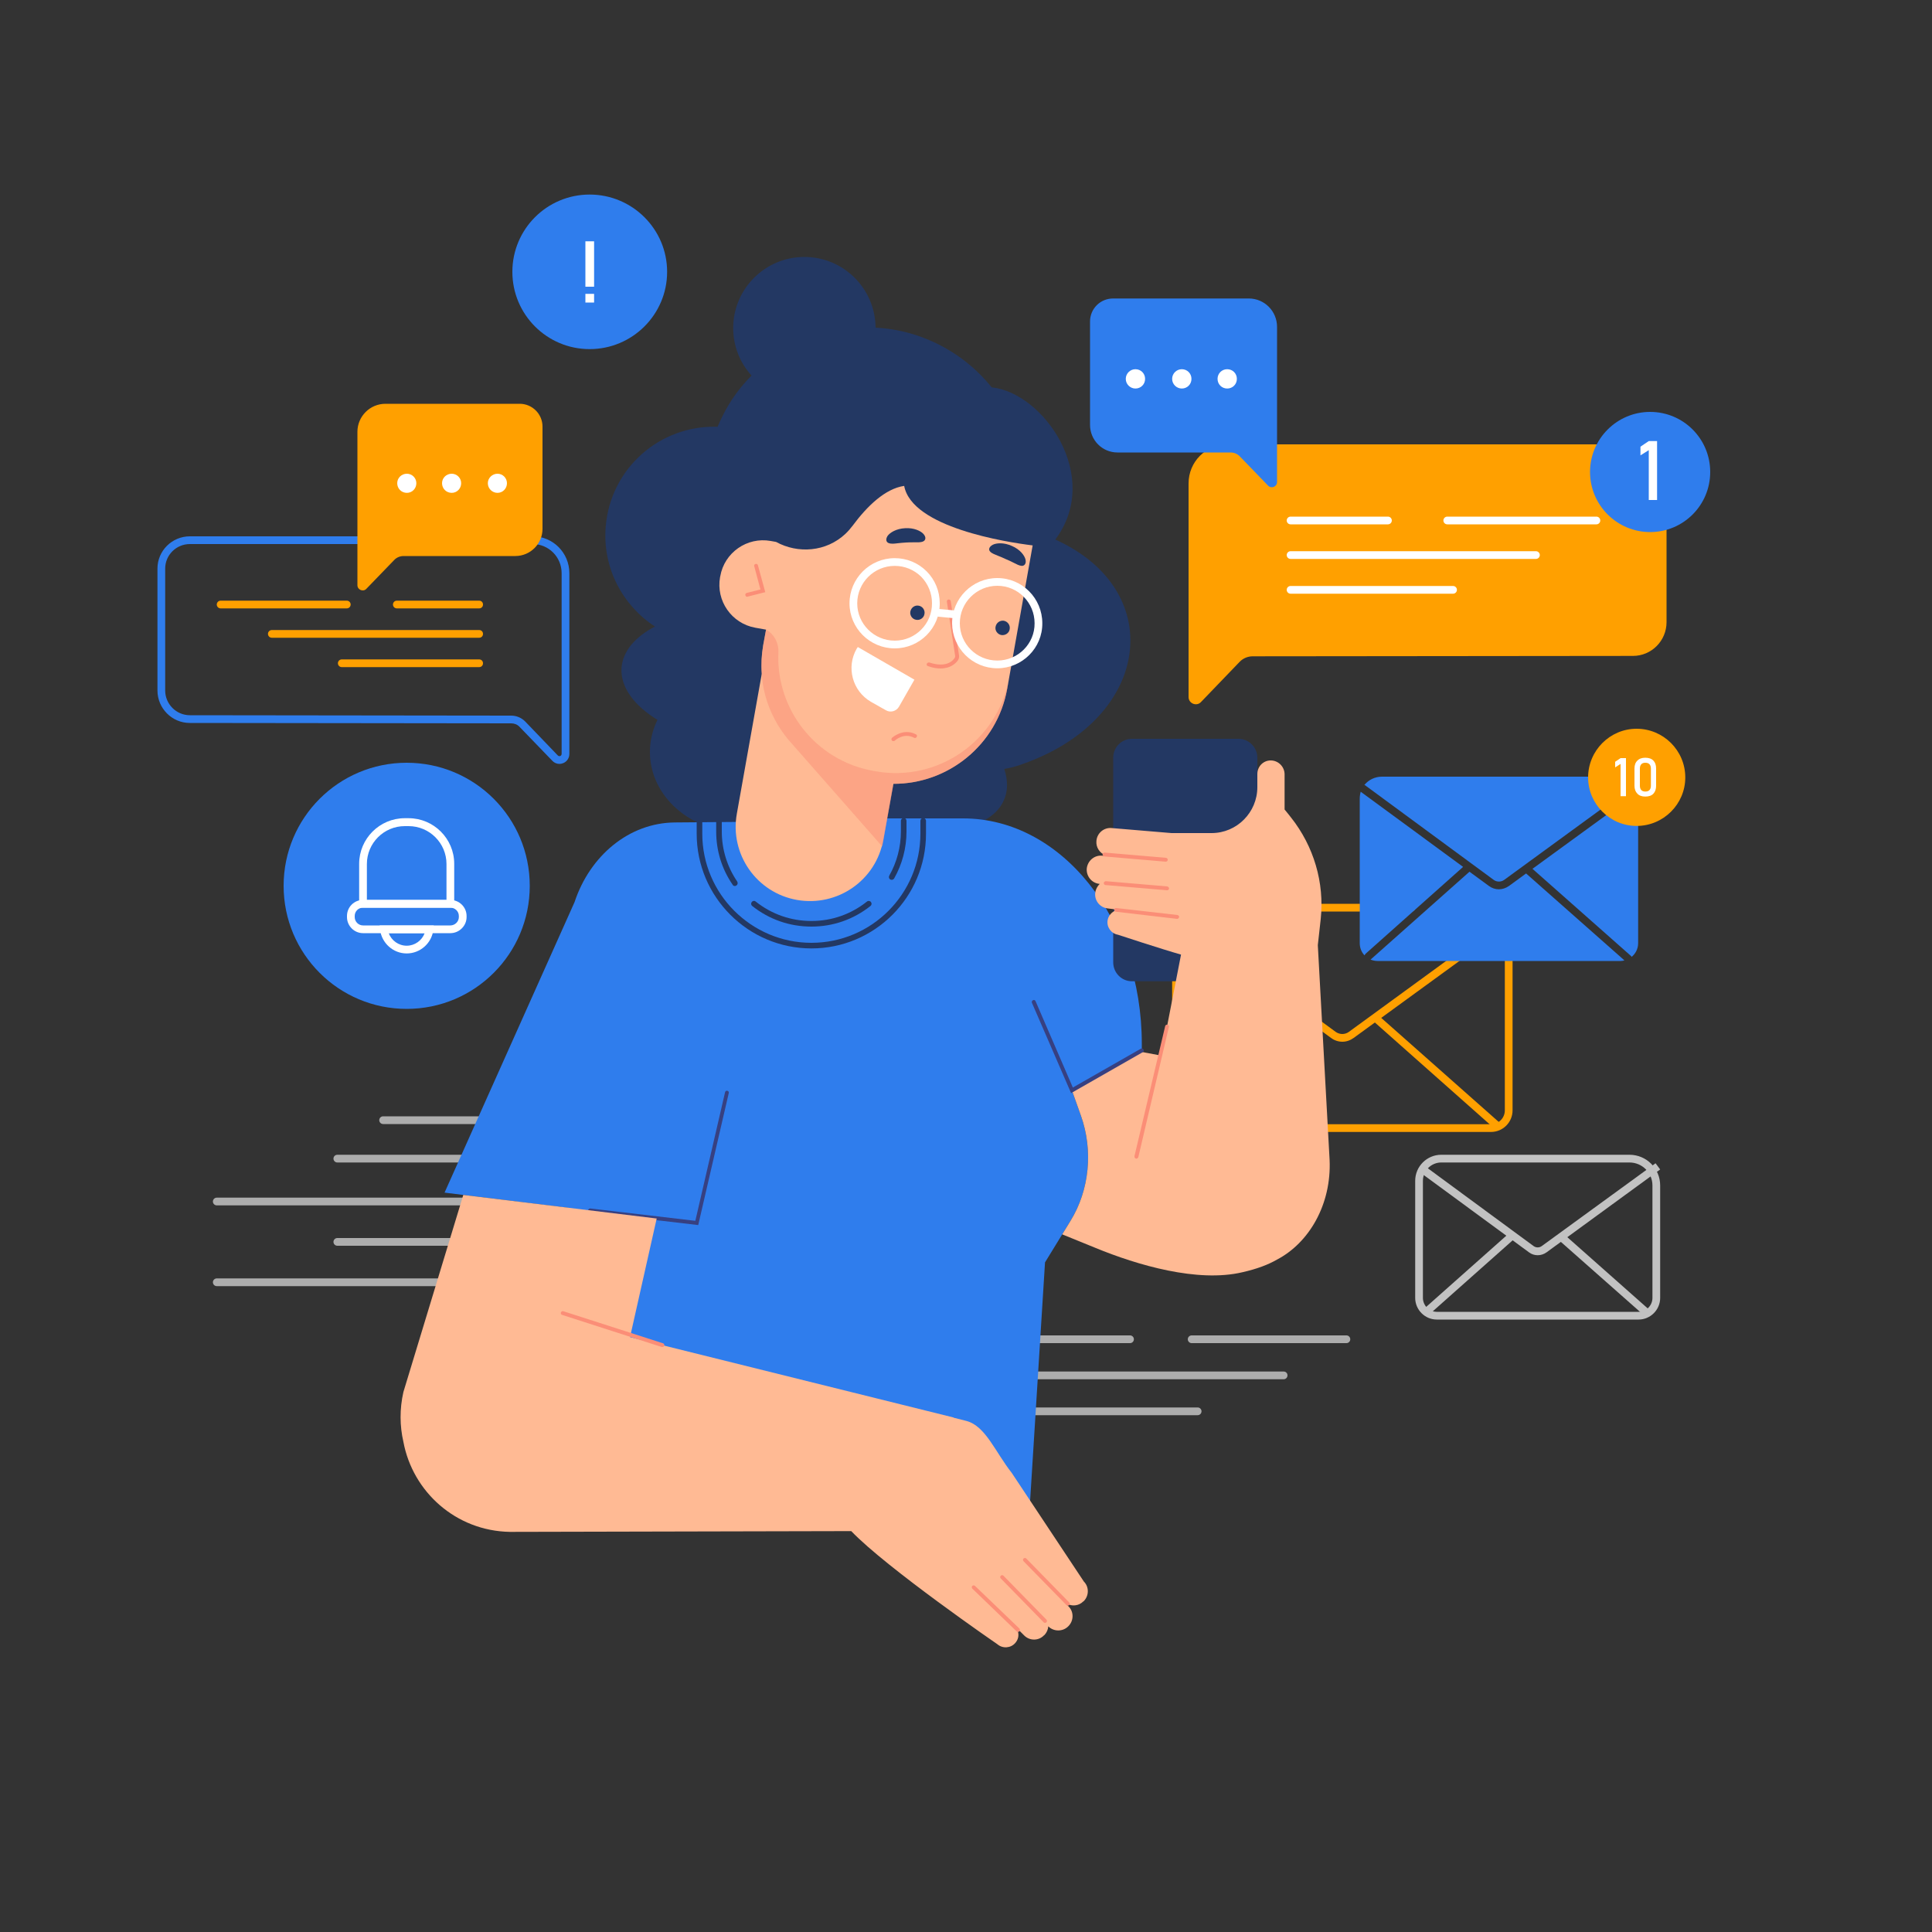 <svg version="1.2" xmlns="http://www.w3.org/2000/svg" viewBox="0 0 1000 1000" width="1000" height="1000">
	<rect x="0" y="0" width="1000" height="1000" fill="#333333" stroke="none"/>
	<title>2892357-ai</title>
	<style>
		.s0 { fill: #ffa000 } 
		.s1 { fill: #2f7ded } 
		.s2 { fill: #ffffff } 
		.s3 { fill: #233863 } 
		.s4 { fill: #374081 } 
		.s5 { fill: #ffba94 } 
		.s6 { fill: #fb8e77 } 
		.s7 { opacity: .5;fill: #fb8e77 } 
	</style>
	<g id="OBJECTS">
		<g id="&lt;Group&gt;">
			<g id="&lt;Group&gt;">
				<g id="&lt;Group&gt;">
					<g id="&lt;Group&gt;">
						<path id="&lt;Path&gt;" class="s0" d="m771.7 585.9h-153.8c-6.2 0-11.2-5-11.2-11.2v-93.3c0-7.5 6-13.6 13.5-13.6h110.3c1.1 0 2 0.9 2 2 0 1.1-0.9 2-2 2h-110.3c-5.3 0-9.5 4.3-9.5 9.6v93.3c0 4 3.2 7.2 7.2 7.2h153.8c4 0 7.2-3.2 7.2-7.2v-90.9c0-6.6-5.3-12-11.9-12h-21.4c-1.1 0-2-0.9-2-2 0-1.1 0.9-2 2-2h21.4c8.8 0 15.9 7.2 15.9 16v90.9c0 6.2-5 11.2-11.2 11.2z"/>
						<path id="&lt;Path&gt;" class="s0" d="m614 583.2c-0.6 0-1.1-0.3-1.5-0.7-0.8-0.8-0.7-2.1 0.1-2.8l62.9-55.9c0.8-0.8 2.1-0.7 2.8 0.1 0.7 0.8 0.7 2.1-0.2 2.8l-62.8 56c-0.4 0.3-0.9 0.5-1.3 0.5z"/>
						<path id="&lt;Path&gt;" class="s0" d="m775 584.7c-0.5 0-1-0.2-1.4-0.5l-62.7-55.6c-0.8-0.8-0.9-2-0.2-2.8 0.8-0.9 2-1 2.8-0.2l62.8 55.6c0.8 0.7 0.9 2 0.2 2.8-0.4 0.5-1 0.7-1.5 0.7z"/>
					</g>
					<path id="&lt;Path&gt;" class="s0" d="m694.8 539.2c-2.1 0-4.2-0.7-5.9-2l-79.6-58.5c-0.9-0.6-1.1-1.9-0.4-2.8 0.6-0.8 1.9-1 2.8-0.4l79.5 58.5c2.2 1.6 5 1.6 7.1 0l77.9-56.8c0.9-0.6 2.2-0.4 2.8 0.5 0.7 0.9 0.5 2.1-0.4 2.8l-77.9 56.7c-1.8 1.3-3.8 2-5.9 2z"/>
				</g>
				<g id="&lt;Group&gt;">
					<g id="&lt;Group&gt;">
						<path id="&lt;Path&gt;" class="s1" d="m773.1 455.4c1.6 1.2 3.9 1.2 5.5 0l66.2-48.3c-2.6-3.1-6.5-5.1-10.8-5.1h-118.7c-3.7 0-7 1.7-9.1 4.3 0.1 0.1 0.2 0.1 0.3 0.1z"/>
					</g>
					<g id="&lt;Group&gt;">
						<path id="&lt;Path&gt;" class="s1" d="m781 458.6c-1.6 1.1-3.4 1.7-5.2 1.7-1.8 0-3.6-0.6-5.1-1.7l-10.1-7.4-51.1 45.4q0 0-0.1 0.1c1.1 0.4 2.3 0.7 3.6 0.7h125.7q1.1 0 2.1-0.3l-50.9-45z"/>
					</g>
					<g id="&lt;Group&gt;">
						<path id="&lt;Path&gt;" class="s1" d="m757.3 448.7l-53-38.9q-0.5 1.8-0.5 3.7v74.7c0 2.4 0.9 4.7 2.5 6.3 0.1-0.3 0.3-0.6 0.6-0.9z"/>
					</g>
					<g id="&lt;Group&gt;">
						<path id="&lt;Path&gt;" class="s1" d="m844.3 494.9c0.1 0.1 0.1 0.2 0.2 0.4 2.1-1.7 3.4-4.3 3.4-7.1v-72.3c0-1.9-0.4-3.7-1-5.3l-53.7 39.1z"/>
					</g>
				</g>
				<g id="&lt;Group&gt;" style="opacity: .7">
					<g id="&lt;Group&gt;">
						<path id="&lt;Compound Path&gt;" fill-rule="evenodd" class="s2" d="m848.1 683h-104.4c-6.2 0-11.2-5.1-11.2-11.2v-60.6c0-7.5 6.1-13.5 13.5-13.5h97.4c8.8 0 15.9 7.1 15.9 15.9v58.2c0 6.1-5 11.2-11.2 11.2zm-102.1-81.3c-5.2 0-9.5 4.2-9.5 9.5v60.6c0 3.9 3.2 7.2 7.2 7.2h104.4c4 0 7.2-3.3 7.2-7.2v-58.2c0-6.6-5.3-11.9-11.9-11.9z"/>
						<path id="&lt;Path&gt;" class="s2" d="m739.6 680.5l-2.6-3 44.8-39.8 2.6 3z"/>
						<path id="&lt;Path&gt;" class="s2" d="m851.8 681.6l-44.8-39.6 2.7-3 44.7 39.6z"/>
					</g>
					<path id="&lt;Path&gt;" class="s2" d="m795.9 649.7c-1.6 0-3.2-0.5-4.5-1.5l-56.8-41.7 2.4-3.3 56.7 41.7c1.3 1 3.1 1 4.4 0l58.8-42.8 2.4 3.2-58.8 42.9c-1.4 1-3 1.5-4.6 1.5z"/>
				</g>
				<g id="&lt;Group&gt;">
					<g id="&lt;Group&gt;">
						<path id="&lt;Path&gt;" class="s0" d="m872.3 402.4c0 13.8-11.3 25.1-25.2 25.1-13.8 0-25.1-11.3-25.1-25.1 0-13.9 11.3-25.2 25.1-25.2 13.9 0 25.2 11.3 25.2 25.2z"/>
					</g>
					<g id="&lt;Group&gt;">
						<g id="&lt;Group&gt;">
							<path id="&lt;Compound Path&gt;" class="s2" d="m841.6 412.1h-2.8v-16.7l-2.8 1.8v-2.9l2.8-1.9h2.8z"/>
							<path id="&lt;Compound Path&gt;" fill-rule="evenodd" class="s2" d="m847.5 410.8q-1.5-1.5-1.5-4.1v-8.9q0-2.7 1.5-4.1 1.4-1.5 4.1-1.5 2.8 0 4.2 1.5 1.4 1.4 1.4 4.1v8.9q0 2.6-1.4 4.1-1.4 1.5-4.2 1.5-2.7 0-4.1-1.5zm6.3-1.9q0.7-0.8 0.7-2.2v-8.9q0-1.4-0.7-2.2-0.7-0.8-2.2-0.8-1.4 0-2.1 0.8-0.7 0.8-0.7 2.2v8.9q0 1.4 0.7 2.2 0.7 0.8 2.1 0.8 1.5 0 2.2-0.8z"/>
						</g>
					</g>
				</g>
			</g>
			<g id="&lt;Group&gt;">
				<g id="&lt;Group&gt;">
					<g id="&lt;Group&gt;">
						<path id="&lt;Compound Path&gt;" fill-rule="evenodd" class="s1" d="m289.6 395.4c-1.4 0-2.8-0.6-3.7-1.6l-17-17.6c-1.1-1.2-2.7-1.8-4.3-1.8l-166.4-0.2c-9.2 0-16.7-7.6-16.7-16.8v-63.1c0-9.2 7.5-16.7 16.8-16.7h177.4c10.5 0 19 8.5 19 19.1v93.5c0 2.1-1.2 4-3.2 4.8q-1 0.4-1.9 0.4zm-191.3-113.8c-7.1 0-12.8 5.7-12.8 12.7v63.1c0 7 5.7 12.8 12.8 12.8l166.3 0.2c2.7 0 5.3 1.1 7.2 3l16.9 17.6c0.5 0.5 1.1 0.4 1.3 0.3 0.2-0.1 0.7-0.4 0.7-1.1v-93.5c0-8.4-6.7-15.1-15-15.1z"/>
						<path id="&lt;Path&gt;" class="s0" d="m248 314.9h-42.6c-1.1 0-2-0.9-2-2 0-1.1 0.9-2 2-2h42.6c1.2 0 2 0.9 2 2 0 1.1-0.8 2-2 2z"/>
						<path id="&lt;Path&gt;" class="s0" d="m179.5 314.9h-65.3c-1.1 0-2-0.9-2-2 0-1.1 0.9-2 2-2h65.3c1.1 0 2 0.9 2 2 0 1.1-0.9 2-2 2z"/>
						<path id="&lt;Path&gt;" class="s0" d="m248 330.1h-107.3c-1.1 0-2-0.9-2-2 0-1.1 0.9-2 2-2h107.3c1.2 0 2 0.9 2 2 0 1.1-0.8 2-2 2z"/>
						<path id="&lt;Path&gt;" class="s0" d="m248 345.3h-71.1c-1.1 0-2-0.9-2-2 0-1.1 0.9-2 2-2h71.1c1.2 0 2 0.9 2 2 0 1.1-0.8 2-2 2z"/>
					</g>
					<g id="&lt;Group&gt;">
						<g id="&lt;Group&gt;">
							<path id="&lt;Path&gt;" class="s0" d="m266.7 287.8h-57.8c-1.8 0-3.6 0.7-4.9 2.1l-14.4 14.9c-1.6 1.7-4.6 0.5-4.6-1.9v-22.6-56.8c0-8 6.5-14.5 14.5-14.5h69.5c6.5 0 11.8 5.3 11.8 11.8v52.9c0 7.8-6.3 14.1-14.1 14.1z"/>
						</g>
						<g id="&lt;Group&gt;">
							<path id="&lt;Path&gt;" class="s2" d="m215.5 250.1c0 2.8-2.2 5-4.9 5-2.8 0-5-2.2-5-5 0-2.7 2.2-4.9 5-4.9 2.7 0 4.9 2.2 4.9 4.9z"/>
						</g>
						<g id="&lt;Group&gt;">
							<path id="&lt;Path&gt;" class="s2" d="m238.7 250.1c0 2.8-2.2 5-4.9 5-2.8 0-5-2.2-5-5 0-2.7 2.2-4.9 5-4.9 2.7 0 4.9 2.2 4.9 4.9z"/>
						</g>
						<g id="&lt;Group&gt;">
							<path id="&lt;Path&gt;" class="s2" d="m262.4 250.1c0 2.8-2.2 5-4.9 5-2.7 0-5-2.2-5-5 0-2.7 2.3-4.9 5-4.9 2.7 0 4.9 2.2 4.9 4.9z"/>
						</g>
					</g>
				</g>
				<g id="&lt;Group&gt;">
					<g id="&lt;Group&gt;">
						<path id="&lt;Path&gt;" class="s1" d="m146.8 458.5c0 35.2 28.5 63.7 63.7 63.7 35.2 0 63.7-28.5 63.7-63.7 0-35.2-28.5-63.7-63.7-63.7-35.2 0-63.7 28.5-63.7 63.7z"/>
					</g>
					<g id="&lt;Group&gt;">
						<g id="&lt;Group&gt;">
							<g id="&lt;Group&gt;">
								<path id="&lt;Compound Path&gt;" fill-rule="evenodd" class="s2" d="m210.5 493.5c-7 0-12.9-5.3-13.8-12.3l-0.2-2.2h28l-0.2 2.2c-0.8 7-6.8 12.3-13.8 12.3zm-9.3-10.5c1.4 3.8 5.1 6.5 9.3 6.5 4.2 0 7.9-2.7 9.3-6.5z"/>
								<path id="&lt;Compound Path&gt;" fill-rule="evenodd" class="s2" d="m235.1 469.8h-49.2v-22.7c0-13 10.6-23.6 23.6-23.6h2c13 0 23.6 10.6 23.6 23.6zm-45.2-4h41.2v-18.6c0-10.8-8.8-19.6-19.6-19.6h-2c-10.8 0-19.6 8.8-19.6 19.6z"/>
								<path id="&lt;Compound Path&gt;" fill-rule="evenodd" class="s2" d="m233.1 483h-45.2c-4.6 0-8.3-3.8-8.3-8.3v-0.6c0-4.6 3.7-8.3 8.3-8.3h45.2c4.6 0 8.4 3.7 8.4 8.3v0.6c0 4.5-3.8 8.3-8.4 8.3zm-45.2-13.2c-2.4 0-4.3 1.9-4.3 4.3v0.6c0 2.3 1.9 4.3 4.3 4.3h45.2c2.4 0 4.4-2 4.4-4.3v-0.6c0-2.4-2-4.3-4.4-4.3z"/>
							</g>
						</g>
					</g>
				</g>
				<g id="&lt;Group&gt;">
					<g id="&lt;Group&gt;">
						<path id="&lt;Path&gt;" class="s1" d="m265.2 140.7c0 22.1 17.9 40 40 40 22.1 0 40.1-17.9 40.1-40 0-22.1-18-40-40.1-40-22.1 0-40 17.9-40 40z"/>
					</g>
					<g id="&lt;Group&gt;">
						<g id="&lt;Group&gt;">
							<path id="&lt;Compound Path&gt;" class="s2" d="m303 124.9h4.5v23.5h-4.5zm0 27.2h4.5v4.5h-4.5z"/>
						</g>
					</g>
				</g>
			</g>
			<g id="&lt;Group&gt;">
				<g id="&lt;Group&gt;">
					<path id="&lt;Path&gt;" class="s0" d="m845.2 230h-209.8c-11.2 0-20.2 9-20.2 20.2v79.1 31.5c0 3.3 4.1 5 6.4 2.6l20-20.8c1.8-1.9 4.3-2.9 6.8-2.9l196.8-0.2c9.6 0 17.4-7.8 17.4-17.5v-74.6c0-9.6-7.8-17.4-17.4-17.4z"/>
				</g>
				<path id="&lt;Path&gt;" class="s2" d="m718.4 271.4h-50.4c-1.1 0-2-0.9-2-2 0-1.1 0.9-2 2-2h50.4c1.1 0 2 0.9 2 2 0 1.1-0.9 2-2 2z"/>
				<path id="&lt;Path&gt;" class="s2" d="m826.3 271.4h-77.2c-1.1 0-2-0.9-2-2 0-1.1 0.9-2 2-2h77.2c1.1 0 2 0.9 2 2 0 1.1-0.9 2-2 2z"/>
				<path id="&lt;Path&gt;" class="s2" d="m795 289.3h-127c-1.1 0-2-0.9-2-2 0-1.1 0.9-2 2-2h127c1.1 0 2 0.9 2 2 0 1.1-0.9 2-2 2z"/>
				<path id="&lt;Path&gt;" class="s2" d="m752.1 307.3h-84.1c-1.1 0-2-0.9-2-2 0-1.1 0.9-2 2-2h84.1c1.1 0 2 0.9 2 2 0 1.1-0.9 2-2 2z"/>
				<g id="&lt;Group&gt;">
					<g id="&lt;Group&gt;">
						<path id="&lt;Path&gt;" class="s1" d="m578.4 234.2h58.5c1.8 0 3.6 0.7 4.9 2.1l14.6 15.1c1.7 1.7 4.6 0.5 4.6-1.9v-22.9-57.4c0-8.1-6.5-14.7-14.6-14.7h-70.3c-6.6 0-11.9 5.3-11.9 11.9v53.5c0 7.9 6.3 14.3 14.2 14.3z"/>
					</g>
					<g id="&lt;Group&gt;">
						<path id="&lt;Path&gt;" class="s2" d="m630.2 196.1c0 2.8 2.2 5 5 5 2.8 0 5-2.2 5-5 0-2.8-2.2-5-5-5-2.8 0-5 2.2-5 5z"/>
					</g>
					<g id="&lt;Group&gt;">
						<path id="&lt;Path&gt;" class="s2" d="m606.7 196.1c0 2.8 2.3 5 5 5 2.8 0 5-2.2 5-5 0-2.8-2.2-5-5-5-2.7 0-5 2.2-5 5z"/>
					</g>
					<g id="&lt;Group&gt;">
						<path id="&lt;Path&gt;" class="s2" d="m582.7 196.1c0 2.8 2.3 5 5 5 2.8 0 5-2.2 5-5 0-2.8-2.2-5-5-5-2.7 0-5 2.2-5 5z"/>
					</g>
				</g>
				<g id="&lt;Group&gt;">
					<g id="&lt;Group&gt;">
						<path id="&lt;Path&gt;" class="s1" d="m885.2 244.3c0 17.2-13.9 31.1-31.1 31.1-17.1 0-31.1-13.9-31.1-31.1 0-17.2 14-31.1 31.1-31.1 17.2 0 31.1 13.9 31.1 31.1z"/>
					</g>
					<g id="&lt;Group&gt;">
						<g id="&lt;Group&gt;">
							<path id="&lt;Compound Path&gt;" class="s2" d="m857.7 258.8h-4.3v-25.8l-4.3 2.7v-4.5l4.3-2.9h4.3z"/>
						</g>
					</g>
				</g>
			</g>
		</g>
		<g id="&lt;Group&gt;" style="opacity: .6">
			<path id="&lt;Path&gt;" class="s2" d="m584.9 695.2h-52.3c-1.1 0-2-0.9-2-2 0-1.1 0.9-2 2-2h52.3c1.1 0 2 0.9 2 2 0 1.1-0.9 2-2 2z"/>
			<path id="&lt;Path&gt;" class="s2" d="m696.9 695.2h-80.1c-1.1 0-2-0.9-2-2 0-1.1 0.9-2 2-2h80.1c1.1 0 2 0.9 2 2 0 1.1-0.9 2-2 2z"/>
			<path id="&lt;Path&gt;" class="s2" d="m664.4 713.9h-131.8c-1.1 0-2-0.9-2-2 0-1.2 0.9-2 2-2h131.8c1.1 0 2 0.8 2 2 0 1.1-0.9 2-2 2z"/>
			<path id="&lt;Path&gt;" class="s2" d="m619.9 732.5h-87.3c-1.1 0-2-0.9-2-2 0-1.1 0.9-2 2-2h87.3c1.1 0 2 0.9 2 2 0 1.1-0.9 2-2 2z"/>
			<path id="&lt;Path&gt;" class="s2" d="m247.5 665.7h-135.3c-1.1 0-2-0.9-2-2 0-1.1 0.9-2 2-2h135.3c1.1 0 2 0.9 2 2 0 1.1-0.9 2-2 2z"/>
			<path id="&lt;Path&gt;" class="s2" d="m247.5 623.9h-135.3c-1.1 0-2-0.9-2-2 0-1.1 0.9-2 2-2h135.3c1.1 0 2 0.9 2 2 0 1.1-0.9 2-2 2z"/>
			<path id="&lt;Path&gt;" class="s2" d="m247.5 644.8h-72.9c-1.1 0-2-0.9-2-2 0-1.1 0.9-2 2-2h72.9c1.1 0 2 0.9 2 2 0 1.1-0.9 2-2 2z"/>
			<path id="&lt;Path&gt;" class="s2" d="m247.5 601.7h-72.9c-1.1 0-2-0.9-2-2 0-1.1 0.9-2 2-2h72.9c1.1 0 2 0.9 2 2 0 1.1-0.9 2-2 2z"/>
			<path id="&lt;Path&gt;" class="s2" d="m247.5 581.8h-49.2c-1.1 0-2-0.9-2-2 0-1.1 0.9-2 2-2h49.2c1.1 0 2 0.9 2 2 0 1.1-0.9 2-2 2z"/>
		</g>
		<g id="&lt;Group&gt;">
			<path id="&lt;Path&gt;" class="s3" d="m546.3 279.3c0 0-0.2 0-0.1 0 24.5-32.7-6.2-76.1-32.9-78.8-9.1-11.3-21.3-20.5-36.2-26-7.8-2.9-15.9-4.5-23.9-4.9-0.2-20.3-16.6-36.6-36.9-36.6-20.3 0-36.8 16.5-36.8 36.8 0 9.5 3.6 18.1 9.5 24.6-6 6-11.1 13-15 20.9q-1.4 2.8-2.6 5.6c-29.9-1-55.5 21.6-57.9 51.8-1.7 21.3 8.8 40.7 25.5 51.6-10.2 5.3-16.6 12.7-17.3 21.3-0.7 9.9 6.4 19.5 18.6 27-2.5 5.1-3.9 10.7-3.9 16.6 0 22.9 21 41.5 47 41.5 17.5 0 32.8-8.5 40.9-21.1 5.6 3.6 11.8 7 18.5 9.9 34.6 15.1 69 12.7 76.8-5.3 2.2-4.9 2.1-10.4 0.2-16.2q3.1-0.5 6.1-1.4c69.9-22.4 79.4-90.6 20.4-117.3z"/>
			<g id="&lt;Group&gt;">
				<g id="&lt;Group&gt;">
					<g id="&lt;Group&gt;">
						<g id="&lt;Group&gt;">
							<g id="&lt;Group&gt;">
								<path id="&lt;Path&gt;" class="s1" d="m559.5 577.5l-4.7-13.2 35.1-20 1.1-0.6v-3.4c0-64.5-41.4-116.7-92.5-116.7h-54.2l0.7 1.3-95.7 0.8c-23.8 0.2-44 17.3-51.9 41.2l-67.3 150.4 9.7 1.2 55.2 6.8 1.2 152.8 236.9 0.1 7.8-124.8 8.9-14.5 4.3-7c9.8-15.9 11.8-36.4 5.4-54.4z"/>
							</g>
						</g>
						<path id="&lt;Path&gt;" class="s4" d="m361.4 634.1l-56.1-6.6c-0.5 0-0.9-0.5-0.9-1.1 0.1-0.5 0.6-0.9 1.1-0.9l54.4 6.4 15.4-66.6c0.1-0.5 0.7-0.9 1.2-0.7 0.5 0.1 0.9 0.6 0.7 1.2z"/>
						<g id="&lt;Group&gt;">
							<g id="&lt;Group&gt;">
								<path id="&lt;Path&gt;" class="s3" d="m420 490.9c-32.7 0-59.4-26.6-59.4-59.4v-6.6c0-0.9 0.7-1.5 1.5-1.5 0.8 0 1.4 0.6 1.4 1.5v6.6c0 31.2 25.4 56.5 56.5 56.5 31.1 0 56.4-25.3 56.4-56.5v-6.6c0-0.9 0.6-1.5 1.4-1.5 0.8 0 1.5 0.6 1.5 1.5v6.6c0 32.8-26.6 59.4-59.3 59.4z"/>
							</g>
							<g id="&lt;Group&gt;">
								<path id="&lt;Path&gt;" class="s3" d="m380.4 458.6c-0.5 0-1-0.2-1.2-0.7-5.6-8.1-8.5-17.6-8.5-27.5v-5.5c0-0.9 0.7-1.5 1.5-1.5 0.8 0 1.4 0.6 1.4 1.5v5.5c0 9.3 2.8 18.3 8 25.9 0.4 0.7 0.2 1.6-0.4 2q-0.4 0.3-0.8 0.3z"/>
							</g>
							<g id="&lt;Group&gt;">
								<path id="&lt;Path&gt;" class="s3" d="m420 479.6c-11.3 0-21.9-3.7-30.7-10.7-0.6-0.5-0.7-1.4-0.2-2 0.5-0.7 1.4-0.8 2-0.3 8.3 6.6 18.3 10.1 28.9 10.1 10.6 0 20.5-3.5 28.8-10.1 0.6-0.5 1.6-0.3 2 0.3 0.5 0.6 0.4 1.5-0.2 2-8.8 7-19.4 10.7-30.6 10.7z"/>
							</g>
							<g id="&lt;Group&gt;">
								<path id="&lt;Path&gt;" class="s3" d="m461.5 455.4q-0.3 0-0.7-0.2c-0.7-0.4-0.9-1.3-0.5-2 3.9-6.9 6-14.8 6-22.8v-5.5c0-0.9 0.7-1.5 1.5-1.5 0.8 0 1.4 0.6 1.4 1.5v5.5c0 8.5-2.2 16.9-6.4 24.3-0.3 0.4-0.7 0.7-1.3 0.7z"/>
							</g>
						</g>
					</g>
				</g>
				<g id="&lt;Group&gt;">
					<g id="&lt;Group&gt;">
						<g id="&lt;Group&gt;">
							<path id="&lt;Path&gt;" class="s5" d="m561 818.6l-37.3-56.2c-8.6-10.9-13.5-24.2-23.4-26.9l-6.7-1.7v-0.1l-167.5-41.6 13.8-61.4-100.1-12.2-31 102c-2 8.8-1.9 17.6 0 25.8 4.8 25.8 27.1 46.1 55.1 46.6l176.7-0.4c18.4 19.2 75.7 58.6 75.7 58.6 2.7 2.3 6.9 2 9.2-0.7 1.6-1.8 2-4.1 1.3-6.2q0.5-0.1 0.5-0.1c0.2 0 0.3 0.1 0.5 0.1l2.4 2.4c2.9 2.8 7.5 2.7 10.2-0.2l0.2-0.1c1.2-1.3 1.9-2.9 2-4.6v0.1c2.8 2.8 7.4 2.8 10.2 0.1l0.2-0.2c2.8-2.8 2.9-7.4 0.1-10.2l-0.7-0.7q-0.1-0.4-0.3-0.8c2.8 1.6 6.3 1.2 8.6-1.1l0.2-0.1c2.8-2.8 2.9-7.4 0.1-10.2z"/>
						</g>
						<path id="&lt;Path&gt;" class="s6" d="m552.7 831.1c-0.3 0-0.5-0.1-0.7-0.3l-22.2-22.7c-0.4-0.4-0.4-1.1 0-1.4 0.4-0.4 1-0.4 1.4 0l22.2 22.7c0.4 0.4 0.4 1 0 1.4q-0.3 0.3-0.7 0.3z"/>
						<path id="&lt;Path&gt;" class="s6" d="m540.9 840c-0.3 0-0.5-0.1-0.7-0.3l-22.2-22.7c-0.4-0.4-0.4-1 0-1.4 0.4-0.4 1-0.4 1.4 0l22.2 22.7c0.4 0.4 0.4 1 0 1.4q-0.3 0.3-0.7 0.3z"/>
						<path id="&lt;Path&gt;" class="s6" d="m526.9 844.7q-0.4 0-0.7-0.3l-22.9-22.1c-0.4-0.3-0.4-1-0.1-1.4 0.4-0.4 1.1-0.4 1.5 0l22.9 22c0.4 0.4 0.4 1.1 0 1.5-0.2 0.2-0.5 0.3-0.7 0.3z"/>
					</g>
					<path id="&lt;Path&gt;" class="s6" d="m342.9 697.2q-0.2 0-0.4 0l-51.5-16.6c-0.6-0.1-0.8-0.7-0.7-1.2 0.2-0.6 0.8-0.9 1.3-0.7l51.6 16.6c0.5 0.2 0.8 0.7 0.6 1.2-0.1 0.5-0.5 0.7-0.9 0.7z"/>
				</g>
			</g>
			<g id="&lt;Group&gt;">
				<g id="&lt;Group&gt;">
					<g id="&lt;Group&gt;">
						<path id="&lt;Path&gt;" class="s5" d="m468 251.5c-9.8 1.4-19.2 10.5-26.6 20.5q-1.8 2.4-3.8 4.3c-10 9.4-24.6 10.4-35.9 4.2l-2.8-0.5c-12.2-2.2-24 6-26.1 18.3l-0.1 0.4c-2.2 12.3 6 24 18.2 26.2l5.6 1-1.5 8.2c-0.8 4.9-1.1 9.8-0.7 14.6l-12.9 72.4c-3.8 21 10.2 41 31.1 44.7 21 3.7 41-10.2 44.7-31.2l5.2-28.9c28.4 0.1 53.7-20.2 58.9-49.1l1-5.6q0 0 0 0l12.2-68.7c-13.8-1.7-62.5-9.3-66.5-30.8z"/>
					</g>
				</g>
				<path id="&lt;Path&gt;" class="s7" d="m453.1 399.2l-1.1-0.2c-29.8-5.3-50.5-31.9-49.1-61.4 0.2-4.8-2.2-9.4-6.4-11.7l-1.5 8.2c-3.2 18.1 2.1 35.7 13.1 48.8l48.6 55.3 5.7-32-1.2-0.5c28.9 0.7 54.8-19.8 60.1-49.1l1-5.6c-5.8 32.4-36.8 54-69.2 48.2z"/>
				<path id="&lt;Path&gt;" class="s6" d="m462.4 383.6c-0.3 0-0.6-0.1-0.7-0.3-0.4-0.4-0.4-1 0-1.4 0 0 5.7-5.3 12.4-1.8 0.5 0.2 0.7 0.8 0.4 1.3-0.2 0.5-0.8 0.7-1.3 0.5-5.4-2.9-9.9 1.3-10.1 1.5q-0.3 0.2-0.7 0.2z"/>
				<g id="&lt;Group&gt;">
					<g id="&lt;Group&gt;">
						<path id="&lt;Path&gt;" class="s3" d="m478.5 317.8c-0.3 2-2.3 3.4-4.3 3-2-0.3-3.4-2.3-3-4.3 0.4-2 2.3-3.4 4.3-3 2 0.3 3.4 2.3 3 4.3z"/>
					</g>
					<g id="&lt;Group&gt;">
						<path id="&lt;Path&gt;" class="s3" d="m522.6 325.7c-0.3 2-2.3 3.3-4.3 3-2-0.4-3.4-2.3-3-4.3 0.4-2.1 2.3-3.4 4.3-3.1 2 0.4 3.4 2.3 3 4.4z"/>
					</g>
					<path id="&lt;Path&gt;" class="s6" d="m486.8 346c-1.8 0-4-0.3-6.4-1.2-0.6-0.1-0.9-0.7-0.7-1.2 0.2-0.5 0.8-0.8 1.3-0.7 8.4 2.8 12-0.6 13.1-2.3 0.2-0.2 0.3-0.6 0.3-1l-4.3-28.2c-0.1-0.5 0.3-1 0.8-1.1 0.6-0.1 1.1 0.3 1.2 0.8l4.3 28.2c0.1 0.9-0.1 1.8-0.6 2.5-1.1 1.5-3.7 4.2-9 4.2z"/>
					<path id="&lt;Path&gt;" class="s2" d="m458.5 367.6l-7.8-4.4c-9.5-5.6-12.8-17.8-7.3-27.4l0.6-0.9 29.3 16.9-8 14c-1.4 2.4-4.5 3.2-6.8 1.8z"/>
					<path id="&lt;Compound Path&gt;" fill-rule="evenodd" class="s2" d="m463.1 335.6c-12.9 0-23.4-10.5-23.4-23.3 0-12.9 10.5-23.4 23.4-23.4q0 0 0 0c6.2 0 12.1 2.4 16.5 6.8 4.4 4.4 6.8 10.3 6.8 16.5 0.1 12.9-10.4 23.4-23.3 23.4q0 0 0 0zm-19.4-23.3c0 10.6 8.7 19.3 19.4 19.3q0 0 0 0c10.7 0 19.4-8.7 19.3-19.4 0-5.1-2-10-5.6-13.7-3.7-3.6-8.5-5.6-13.7-5.6q0 0 0 0c-10.7 0-19.4 8.7-19.4 19.4z"/>
					<path id="&lt;Compound Path&gt;" fill-rule="evenodd" class="s2" d="m516.2 345.9c-12.9 0-23.3-10.4-23.4-23.3 0-12.9 10.5-23.4 23.4-23.4q0 0 0 0c12.9 0 23.3 10.5 23.3 23.4 0.1 12.8-10.4 23.3-23.3 23.3q0 0 0 0zm-19.4-23.3c0 10.7 8.7 19.3 19.4 19.3q0 0 0 0c10.7 0 19.4-8.7 19.3-19.3 0-10.7-8.6-19.4-19.3-19.4q0 0 0 0c-10.7 0-19.4 8.7-19.4 19.4z"/>
					<path id="&lt;Path&gt;" class="s2" d="m494.2 320q-0.1 0-0.2 0l-8.3-0.8c-1.1-0.1-1.9-1.1-1.8-2.2 0.1-1.1 1.1-1.9 2.2-1.8l8.3 0.8c1.1 0.1 1.9 1.1 1.8 2.2-0.1 1-1 1.8-2 1.8z"/>
					<g id="&lt;Group&gt;">
						<g id="&lt;Group&gt;">
							<g id="&lt;Group&gt;">
								<g id="&lt;Group&gt;">
									<g id="&lt;Group&gt;">
										<path id="&lt;Path&gt;" class="s3" d="m460 281.1c1.3 0.5 2.9 0.3 4.5 0.1 1.5-0.2 3.1-0.3 4.5-0.4 1.4-0.1 3-0.1 4.5-0.1 1.6 0 3.2 0.1 4.4-0.5 1.2-0.6 1.6-2.1 0.1-3.8-1.4-1.6-5-3.3-9.5-3-4.6 0.2-7.9 2.3-9.1 4-1.2 1.9-0.6 3.3 0.6 3.7z"/>
									</g>
								</g>
								<g id="&lt;Group&gt;">
									<g id="&lt;Group&gt;">
										<path id="&lt;Path&gt;" class="s3" d="m528.9 292.9c-1.4-0.1-2.8-0.9-4.2-1.6-1.4-0.7-2.8-1.4-4.1-1.9-1.2-0.6-2.7-1.2-4.2-1.8-1.4-0.6-3-1.1-3.9-2.1-0.9-0.9-0.7-2.4 1.3-3.5 1.9-1 5.8-1.3 10 0.6 4.2 1.8 6.5 4.9 7 7 0.5 2.2-0.6 3.3-1.9 3.3z"/>
									</g>
								</g>
							</g>
						</g>
					</g>
					<path id="&lt;Path&gt;" class="s6" d="m386.7 308.9c-0.4 0-0.8-0.3-0.9-0.8-0.2-0.5 0.2-1.1 0.7-1.2l7.1-1.8-3.2-12c-0.2-0.5 0.1-1.1 0.7-1.2 0.5-0.2 1.1 0.2 1.2 0.7l3.8 13.9-9.1 2.3q-0.1 0.1-0.3 0.1z"/>
				</g>
			</g>
			<g id="&lt;Group&gt;">
				<g id="&lt;Group&gt;">
					<g id="&lt;Group&gt;">
						<g id="&lt;Group&gt;">
							<path id="&lt;Path&gt;" class="s3" d="m641 507.9h-55.1c-5.4 0-9.7-4.4-9.7-9.8v-105.9c0-5.4 4.3-9.8 9.7-9.8h55.1c5.4 0 9.8 4.4 9.8 9.8v105.9c0 5.4-4.4 9.8-9.8 9.8z"/>
						</g>
					</g>
				</g>
				<g id="&lt;Group&gt;">
					<g id="&lt;Group&gt;">
						<g id="&lt;Group&gt;">
							<path id="&lt;Path&gt;" class="s5" d="m688.2 600.4l-6.1-111.2 1.5-13.5c2-18.9-3.6-37.7-15.4-52.6-1.1-1.4-2.2-2.8-3.3-4.1v-18.2c0-3.9-3.2-7.2-7.2-7.2-3.8 0-6.9 3.1-6.9 7v6.8c0 13.1-10.6 23.8-23.7 23.8h-20.7l-31-2.6c-4-0.4-7.6 2.6-7.9 6.7-0.3 3.3 1.7 6.2 4.6 7.4q-0.4 0.1-0.8 0.3l-0.8-0.1c-4.1-0.4-7.6 2.7-8 6.7-0.3 4 2.7 7.6 6.7 7.9-1.2 1.2-2.1 2.8-2.3 4.6-0.5 4 2.4 7.7 6.5 8.1l3.2 0.4q0.2 0.1 0.5 0.3 0 0 0.2 0.4c-2 0.9-3.6 2.7-4 5-0.6 3.5 1.8 6.9 5.3 7.5 0 0 22.8 7.5 32.7 10.3l-8.4 43.1-1.7 9.2-11.3-2.1-35.1 20 4.7 13.2c6.4 18 4.4 38.5-5.4 54.4l-4.3 7 17.2 7c21.6 8.9 52.9 18.1 76.1 12.6 7.5-1.7 13.3-3.9 17.8-6.5 16.7-8.7 28.3-28.6 27.3-51.6z"/>
						</g>
						<g id="&lt;Group&gt;">
							<path id="&lt;Path&gt;" class="s6" d="m603.4 446q0 0-0.1 0l-31.7-2.7c-0.5 0-1-0.5-0.9-1.1 0-0.5 0.5-0.9 1.1-0.9l31.7 2.7c0.6 0.1 1 0.6 0.9 1.1 0 0.5-0.5 0.9-1 0.9z"/>
							<path id="&lt;Path&gt;" class="s6" d="m604.1 460.8q-0.1 0-0.1 0l-31.8-2.7c-0.5 0-0.9-0.5-0.9-1.1 0.1-0.5 0.6-0.9 1.1-0.9l31.7 2.7c0.6 0.1 1 0.6 1 1.1-0.1 0.6-0.5 0.9-1 0.9z"/>
							<path id="&lt;Path&gt;" class="s6" d="m609.3 475.6q-0.1 0-0.1 0l-31.7-3.7c-0.5 0-0.9-0.5-0.8-1.1 0-0.5 0.5-0.9 1.1-0.8l31.6 3.6c0.6 0.1 1 0.6 0.9 1.1-0.1 0.5-0.5 0.9-1 0.9z"/>
						</g>
						<g id="&lt;Group&gt;">
							<path id="&lt;Path&gt;" class="s6" d="m588.2 599.7q-0.1 0-0.2 0c-0.6-0.2-0.9-0.7-0.8-1.3l15.9-67.3c0.1-0.5 0.6-0.8 1.2-0.7 0.5 0.1 0.9 0.7 0.7 1.2l-15.8 67.3c-0.2 0.5-0.6 0.8-1 0.8z"/>
						</g>
					</g>
					<path id="&lt;Path&gt;" class="s4" d="m554.4 565.8l-20.3-46.8c-0.2-0.5 0.1-1.1 0.6-1.3 0.5-0.3 1.1 0 1.3 0.5l19.3 44.7 35.2-20.1c0.5-0.2 1.1-0.1 1.4 0.4 0.2 0.5 0.1 1.1-0.4 1.4z"/>
				</g>
			</g>
		</g>
	</g>
</svg>